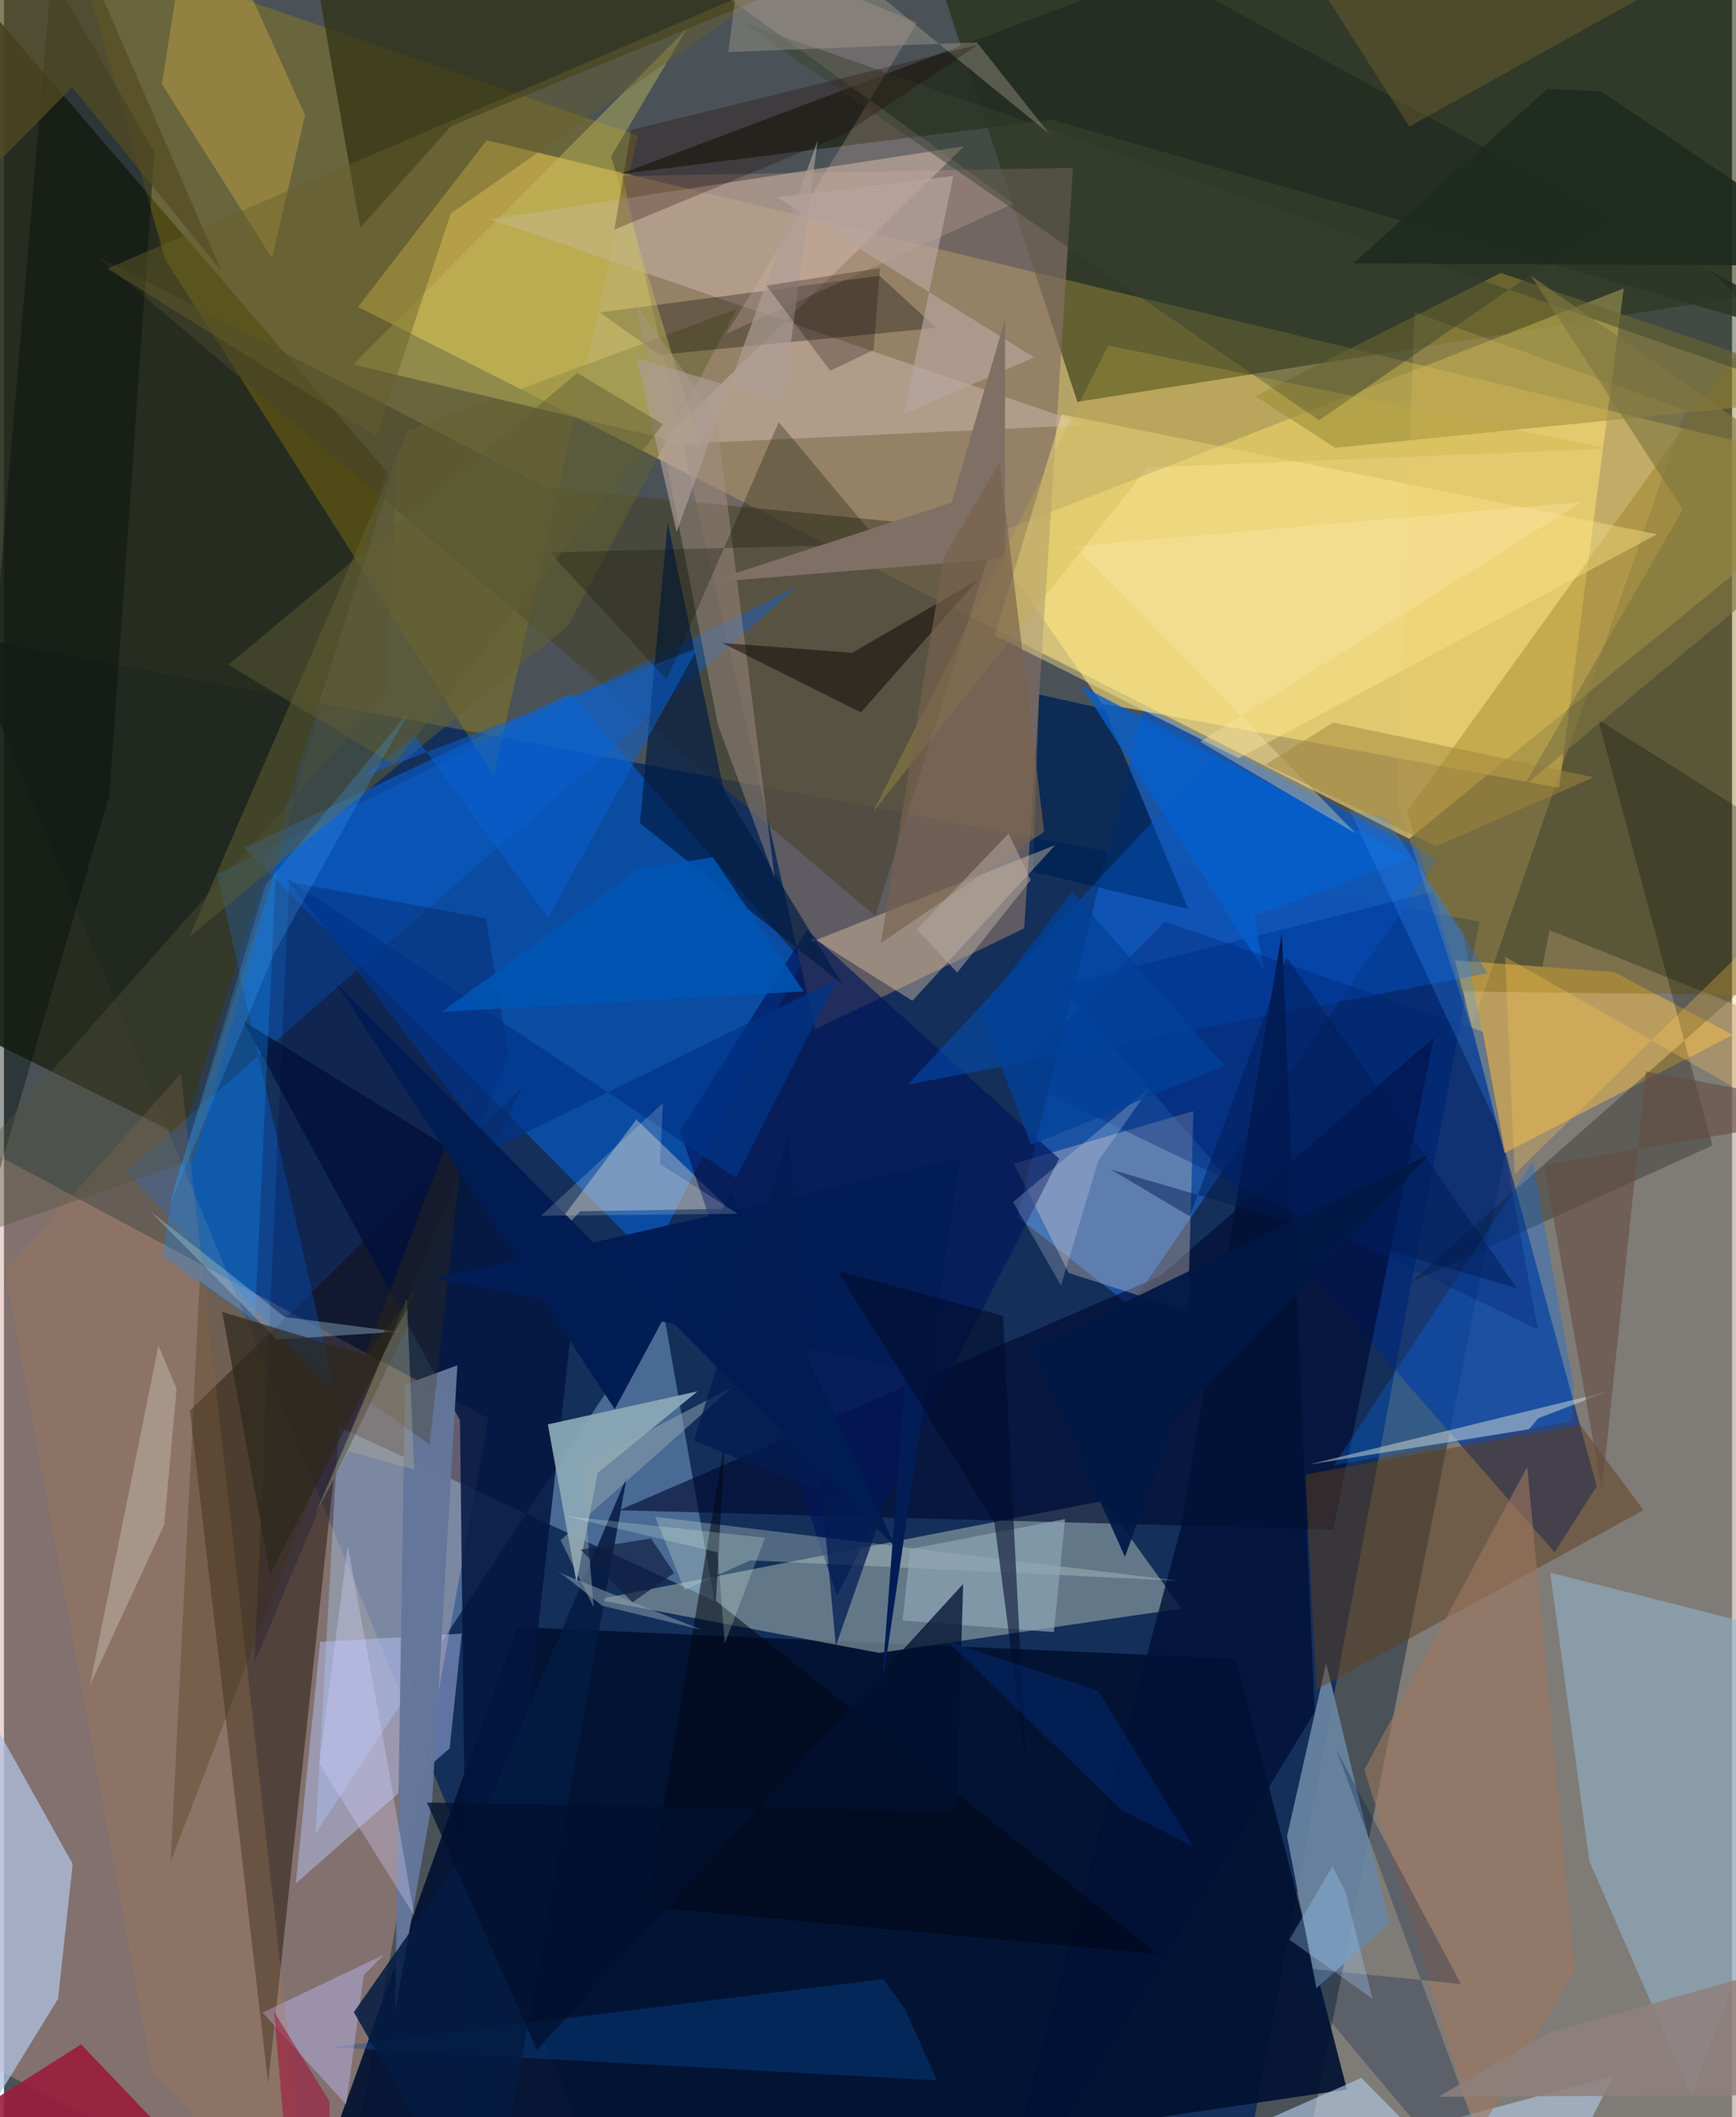 <svg xmlns="http://www.w3.org/2000/svg" width="228" height="278" viewBox="0 0 836 1024"><path fill="#4a5257" d="M0 0h836v1024H0z"/><path fill="#fad672" fill-opacity=".616" d="M679.775 405.695L898 227.772 233.533 67.842l-62.227 80.613z"/><path fill="#102d5b" fill-opacity=".925" d="M593.383 1086l120.408-640.235-732.957-138.147L302.1 1086z"/><path fill="#a99a90" fill-opacity=".565" d="M747.718 449.857l-116.703 586.664L898 1086V510.212z"/><path fill="#cf9c90" fill-opacity=".42" d="M-62 527.237l30.917 459.274L161.25 1086l73.136-399.938z"/><path fill="#222818" fill-opacity=".886" d="M85.989 549.613L-30.805 491.42l-3.228-518.305 221.365 257.548z"/><path fill="#006ffb" fill-opacity=".455" d="M312.882 608.94l-196.58-198.917 157.833-74.543L386.1 464.993z"/><path fill="#1c2602" fill-opacity=".537" d="M519.286 194.38l359.422-56.966L872.266-62H435.325z"/><path fill="#1a55a6" fill-opacity=".969" d="M551.143 341.43l-60.941 247.062 54.628 43.126L693.37 415.38z"/><path fill="#001131" fill-opacity=".91" d="M649.687 1010.612L140.541 1086 248.25 786.922l347.717 15.373z"/><path fill="#ffe679" fill-opacity=".573" d="M752.336 381.071l-221.24-40.84-55.87-80.436 308.358-120.292z"/><path fill="#8fa1a5" fill-opacity=".639" d="M286.721 773.675l136.688 25.778 146.225-21.487-37.593-52.121z"/><path fill="#847066" fill-opacity=".678" d="M299.207 85.171l217.95-3.973-23.583 367.79-101.1 48.875z"/><path fill="#abd8ff" fill-opacity=".353" d="M318.606 631.948L150.687 886.85l11.162-196.79 181.844 84.227z"/><path fill="#002b81" fill-opacity=".663" d="M510.412 476.64l181.541-45.545 78.573 287.792-20.38 31.915z"/><path fill="#190f01" fill-opacity=".459" d="M127.812 1007.438l31.569-291.57 91.19-189.734L89.964 682.29z"/><path fill="#b09400" fill-opacity=".302" d="M78.039 125.548l158.917 249.785 69.699-309.752L34.239-28.676z"/><path fill="#ba9d5e" fill-opacity=".992" d="M836.377 500.519l-57.393-30.342-77.031-5.686 23.95 93.256z"/><path fill="#00072d" fill-opacity=".604" d="M297.574 730.443l261.834-113.262L691.86 501.677l-48.733 238.155z"/><path fill="#90b6cf" fill-opacity=".561" d="M766.941 900.02l-18.904-139.366L898 798.588l-81.686 214.876z"/><path fill="#785e00" fill-opacity=".361" d="M898 481.903V88.093L678.83 392.537l26.324 87.006z"/><path fill="#fae0cb" fill-opacity=".31" d="M572.818 634.242l2.602-96.84-86.846 25.4 26.49 52.875z"/><path fill="#46432d" fill-opacity=".573" d="M480.084 257.094l-58.6 185.92-377.027-319.47L262.45 235.952z"/><path fill="#c4aea1" fill-opacity=".596" d="M464.463 70.75L316.806 215.162l207.03-9.583-288.506-99.52z"/><path fill="#b1c0e2" fill-opacity=".753" d="M33.253 901.53L-62 730.85l29 332.192L26.16 966.8z"/><path fill="#6a86a3" fill-opacity=".91" d="M639.632 804.474l30.508 125.744-35.212 31.374-14.223-73.472z"/><path fill="#0b60ce" fill-opacity=".431" d="M384.337 283.43L103.032 422.846l57.46 252.07L58.94 566.593z"/><path fill="#bac6ff" fill-opacity=".455" d="M215.62 845.574l-74.426 65.382 11.754-116.818 68.519-4.007z"/><path fill="#031640" fill-opacity=".847" d="M220.613 686.893L115.934 494.016l163.834 101.06L225.3 1086z"/><path fill="#908235" fill-opacity=".6" d="M898 191.13l-254.04 25.464-38.539-24.97L724.168 132z"/><path fill="#2d2d0f" fill-opacity=".663" d="M216.338 60.942L482.54-48.411l-339.65-9.588 29.466 168.09z"/><path fill="#f3e8d9" fill-opacity=".357" d="M305.961 541.471l-58.123 77.18 30.913-32.79 72.05-1.239z"/><path fill="#603e1c" fill-opacity=".486" d="M762.487 689.112L629.616 713.15l5.368 104.041 158.181-86.795z"/><path fill="#8ba8b6" fill-opacity=".933" d="M335.576 672.932l-72.464 15.98 13.857 76.493 10.237-53.028z"/><path fill="#00165c" fill-opacity=".659" d="M327.08 547.086l75.95 224.516 107.447-211.175-122.044-110.623z"/><path fill="#ffeb94" fill-opacity=".412" d="M511.719 200.433L799.69 258.41 597.292 366.756l-118.036-59.412z"/><path fill="#646232" fill-opacity=".498" d="M195.621 208.184l158.864-58.763-81.576 153.29-183.241 150.38z"/><path fill="#002354" fill-opacity=".827" d="M500.785 335.938l-3.015 85.714 75.103 17.945-40.434-96.668z"/><path fill="#ffdbb4" fill-opacity=".365" d="M508.61 408.706l-118.244 46.943.725-2.067 48.389 30.461z"/><path fill="#0056ca" fill-opacity=".431" d="M437.161 524.602l280.576-53.872-38.562-59.929-94.84-44.284z"/><path fill="#020902" fill-opacity=".271" d="M771.25 348.007L898 428.037l-217.33 192.11 145.79-66.1z"/><path fill="#242d22" fill-opacity=".898" d="M506.832 57.926L298.402 84.13l261.061-98.376L898 170.606z"/><path fill="#006cf7" fill-opacity=".298" d="M643.335 708.75l115.429-21.39.512-17.615-19.661-107.762z"/><path fill="#001136" fill-opacity=".804" d="M634.05 828.114l-15.835-376.656-49.037 288.253L476.626 1086z"/><path fill="#bbcec4" fill-opacity=".361" d="M315.035 733.635l252.789 30.9-206.771-9.854-31.741 14.363z"/><path fill="#020003" fill-opacity=".294" d="M317.105 171.596l133.915-13.019-27.4-25.183-135.36 17.705z"/><path fill="#c6be5e" fill-opacity=".427" d="M293.697 75.675l36.655-61.817-161.357 162.48 168.097 39.89z"/><path fill="#9a1b3c" fill-opacity=".898" d="M-62 1073.943v-22.001l99.282-63.174L130.184 1086z"/><path fill="#064d9d" fill-opacity=".361" d="M451.425 1006.237l-292.952-16.09 266.926-32.95 10.197 13.986z"/><path fill="#b1cae4" fill-opacity=".631" d="M472.625 1086l184.056-80.97 79.946 80.97 41.972-81.94z"/><path fill="#001d44" fill-opacity=".682" d="M307.678 398.15l97.867 77.83-57.383-94-27.058-129.264z"/><path fill="#a79389" fill-opacity=".443" d="M305.458 146.937l39.992 203.84 27.42 73.964-28.263-223.359z"/><path fill="#e0b9ad" fill-opacity=".251" d="M349.398 161.493l138.994-62.997L265.814-62l175.923 73.004z"/><path fill="#63769a" fill-opacity=".976" d="M189.226 972.928l17.837-100.84 12.296-211.727-25.368 9.286z"/><path fill="#c6a546" fill-opacity=".439" d="M145.662 55.719L92.556-62 76.416 40.707l53.275 84.253z"/><path fill="#9d765e" fill-opacity=".608" d="M736.921 709.459L658.14 855.863l54.453 177.272L759.827 953z"/><path fill="#001b41" fill-opacity=".278" d="M619.378 950.947L732.634 1086l-88.17-239.977 60.354 113.585z"/><path fill="#000b09" fill-opacity=".388" d="M-35.859 681.15l86.83-296.47L72.806 73.7 22.984-12.575z"/><path fill="#c2bdff" fill-opacity=".42" d="M165.519 1017.893l8.564-62.584 9.58-9.823-58.582 27.93z"/><path fill="#000031" fill-opacity=".22" d="M244.15 510.987l-10.93-66.813-95.295-17.72-16.748 377.856z"/><path fill="#0c0501" fill-opacity=".494" d="M414.56 344.544l56.526-64.018-60.747 35.205-62.903-4.767z"/><path fill="#a77a53" fill-opacity=".29" d="M.64 614.535l84.905-95.26 62.973 563.384-76.847-80.266z"/><path fill="#138ffe" fill-opacity=".286" d="M121.287 640.277l10.367-220.42-49.28 153.717-5.904 33.506z"/><path fill="#000614" fill-opacity=".537" d="M310.757 922.22l37.987-224.963-4.309 77.009L558.42 945.198z"/><path fill="#d0dad4" fill-opacity=".506" d="M775.925 672.993l-33.684 12.99-4.453 5.27-106.467 17.099z"/><path fill="#f0ca65" fill-opacity=".2" d="M682.42 151.05l131.117 47.478-103.676 298.78L673.9 387.35z"/><path fill="#39412e" fill-opacity=".463" d="M636.19 203.28L357.262 10.882 898 199.285 789.985 97.55z"/><path fill="#0960d1" fill-opacity=".51" d="M263.174 443.702l-64.556-87.948-24.612 19.76 161.657-62.088z"/><path fill="#171508" fill-opacity=".298" d="M320.604 328.725l54.217-124.56 49.432 59.037-160.143 3.962z"/><path fill="#42310d" fill-opacity=".282" d="M80.631 900.544l144.675-376.67-19.387 174.855-111.253-79.15z"/><path fill="#8fa6b8" fill-opacity=".671" d="M513.304 734.721l-5.374 54.67-73.21-5.635 3.675-34.533z"/><path fill="#0660cd" fill-opacity=".788" d="M604.668 442.995l75.828-28.103-159.428-83.232 88.605 137.792z"/><path fill="#cbc3b5" fill-opacity=".424" d="M83.53 671.726l-6.017 65.811-35.936 77.6 33.17-164.375z"/><path fill="#654e42" fill-opacity=".612" d="M898 537.555l-103.637-19.373-21.283 202.39-28.047-157.097z"/><path fill="#b7a49e" fill-opacity=".682" d="M459.281 85.089l-24.033 115.304 63.123-27.53-124.433-77.431z"/><path fill="#806f64" d="M484.203 270.062l-144.184 11.676 118.416-38.6 25.906-88.854z"/><path fill="#002675" fill-opacity=".365" d="M561.625 445.73l153.743 53.241 26.653 144.017-254.338-122.39z"/><path fill="#021c56" d="M209.093 618.45l253.49-58.324-38.228 258.783 11.94-157.332z"/><path fill="#041b42" fill-opacity=".855" d="M169.24 973.217l56.508-80.656 75.525-178.18L234.223 1086z"/><path fill="#010b2b" fill-opacity=".569" d="M479.133 736.188l-76.025-121.642 80.235 21.897 11.16 217.93z"/><path fill="#66612c" fill-opacity=".451" d="M382.005-12.818l-165.86 116.146-35.853 107.76-130.299-81.166z"/><path fill="#a69f91" fill-opacity=".404" d="M360.51-53.736l-10.07 78.934 120.212-4.726 35.192 44.404z"/><path fill="#1f0300" fill-opacity=".263" d="M303.407 62.848L471.262 21.66l-65.23 43.568-110.717 45.809z"/><path fill="#a4cadd" fill-opacity=".376" d="M132.104 647.862l-61.518-62.185 65.24 51.295 54.872 7.15z"/><path fill="#01112f" fill-opacity=".753" d="M464.037 766.118l-3.35 110.086-256.065-4.36 53.19 119.632z"/><path fill="#b2b093" fill-opacity=".357" d="M198.424 710.674l-31.764-8.719-16.061 30.376 44.31-103.942z"/><path fill="#f6f7fd" fill-opacity=".212" d="M529.342 561.532l-17.976 60.196-23.161-40.345 66.176-55.321z"/><path fill="#003489" fill-opacity=".714" d="M236.887 555.501L136.4 424.584l217.796 145.104 48.65-95.892z"/><path fill="#fde7ab" fill-opacity=".353" d="M653.91 403.051l-75.273-44.3 184.355-115.897-244.935 21.392z"/><path fill="#93a8af" fill-opacity=".498" d="M279.606 708.89l5.686 68.486-16.025-32.473 82.901-73.932z"/><path fill="#011c52" fill-opacity=".976" d="M351.705 577.107l79.653 171.19-270.762-272.832L295.47 681.546z"/><path fill="#675d30" fill-opacity=".514" d="M679.83 61.185L898-59.938 649.555-33.791l-16.94 21.017z"/><path fill="#ae9d96" fill-opacity=".663" d="M306.054 173.255l19.358 84.064 68.206-189.225-16.687 126.401z"/><path fill="#c4ac41" fill-opacity=".278" d="M553.326 226.119L420.384 392.784l113.881-225.688 241.857 49.92z"/><path fill="#52533b" fill-opacity=".38" d="M-62 614.373l246.87-279.32 6.427-130.199-99.204 355.913z"/><path fill="#9f853d" fill-opacity=".502" d="M769.17 375.957l-76.2 33.272-82.649-39.337 32.701-20.467z"/><path fill="#8da0ad" fill-opacity=".529" d="M337.427 788.262l-48.068-11.633-18.775-14.873-3.153-1.62z"/><path fill="#ffc650" fill-opacity=".294" d="M726.211 462.727l4.664 105.16L898 404.276l-38.297 134.646z"/><path fill="#3793fc" fill-opacity=".263" d="M705.93 451.312l-37.414-55.69-17.408-3.547L724.13 547.84z"/><path fill="#0d0000" fill-opacity=".251" d="M423.858 129.652l-55 8.484 30.88 41.186 20.957-10.008z"/><path fill="#78624d" fill-opacity=".667" d="M481.667 223.938l-26.965 45.22L424.2 456.17l79.037-53.92z"/><path fill="#fdfdee" fill-opacity=".18" d="M259.75 588.047l95.276-.995-37.722-24.036 1.54-29.547z"/><path fill="#b4a8a1" fill-opacity=".522" d="M441.658 449.473l19.502 20.913 35.555-44.757-10.689-22.5z"/><path fill="#a2d2fe" fill-opacity=".302" d="M648.941 914.936l13.175 51.802-40.293-28.561 20.894-35.579z"/><path fill="#041c51" fill-opacity=".745" d="M379.513 548.78l22.934 247.292 21.952-62.876-90.59-36.333z"/><path fill="#807641" fill-opacity=".635" d="M812.182 246.381l-76.988 133.96L898 244.749l-159.277-111.35z"/><path fill="#001b54" fill-opacity=".471" d="M620.497 462.867l111.426 160.197-196.48-57.447 38.22 22.66z"/><path fill="#e2feea" fill-opacity=".216" d="M368.211 743.783l-96.726-10.523 73.757 17.585 3.471 44.082z"/><path fill="#554c24" fill-opacity=".714" d="M-62 138.56L33.013 42.2l72.037 88.541L21.279-62z"/><path fill="#1f2b20" fill-opacity=".898" d="M898 128.652L772.595 44.21l-25.86-1.28-93.935 84.41z"/><path fill="#011845" fill-opacity=".925" d="M497.084 651.808l192.304-93.43-123.137 129.044-23.952 65.584z"/><path fill="#d7d1ff" fill-opacity=".325" d="M166.334 747.642l-13.792 105.4 46.004 73.54-13.214-75.252z"/><path fill="#a60431" fill-opacity=".49" d="M140.36 1086l17.715-9.557-.606-60.076-26.761-43.28z"/><path fill="#2c271c" fill-opacity=".667" d="M175.27 655.55l25.423-33.814-71.961 139.788-23.158-127.006z"/><path fill="#024fd1" fill-opacity=".192" d="M529.263 817.544l-72.598-23.431 83.833 81.254 34.965 17.846z"/><path fill="#0155b4" fill-opacity=".871" d="M306.887 420.314l36.04-5.675 43.903 64.882-174.987 9.854z"/><path fill="#5f5d35" fill-opacity=".463" d="M277.395 180.437l41.455 24.788-130.255 164.627-80.008-48.32z"/><path fill="#101d40" fill-opacity=".69" d="M278.953 749.524l34.087-5.402 11.187 16.652-20.17 14.213z"/><path fill="#00419a" fill-opacity=".753" d="M516.68 431.165l-44.418 58.072 24.675 64.526 93.447-38.263z"/><path fill="#8e807d" fill-opacity=".843" d="M747.176 983.208l98.239-27.654 29.349 57.705-180.85.877z"/><path fill="#42a2f7" fill-opacity=".247" d="M126.496 428.095L79.463 584.598l51.213-123.546 65.27-116.862z"/></svg>
